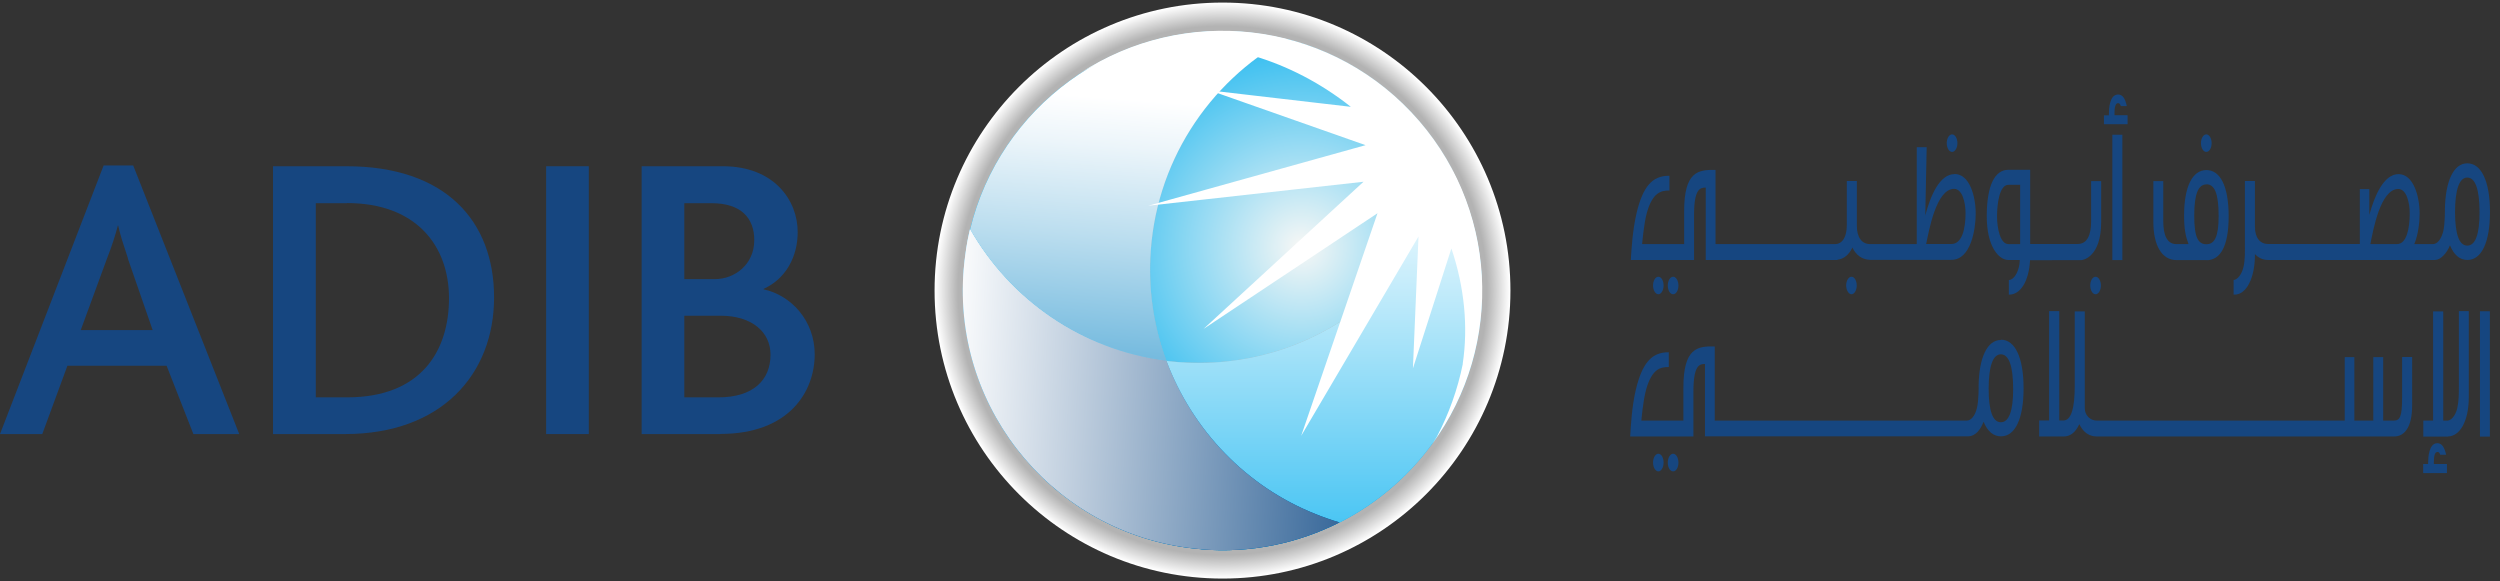 <svg width="228" height="53" viewBox="0 0 228 53" fill="none" xmlns="http://www.w3.org/2000/svg">
<rect x="0" y="0" width="228" height="53" fill="#333333" stroke="none"/>
<g id="Group 1171275656">
<path id="Vector" d="M137.752 26.5C137.752 41.011 125.997 52.765 111.498 52.765C96.999 52.765 85.233 41.011 85.233 26.5C85.233 11.989 96.988 0.235 111.498 0.235C126.009 0.235 137.752 11.989 137.752 26.5Z" fill="url(#paint0_radial_1_10965)"/>
<path id="Vector_2" d="M104.91 23.593C104.771 26.859 105.304 30.009 106.369 32.904C107.029 32.985 107.689 33.043 108.361 33.066C114.661 33.333 120.497 31.132 124.944 27.345C124.944 27.345 131.684 18.44 132.495 15.591C129.438 9.719 123.983 5.238 117.301 3.547C110.214 7.473 105.28 14.896 104.91 23.581V23.593Z" fill="url(#paint1_radial_1_10965)"/>
<path id="Vector_3" d="M132.495 15.602C131.695 18.451 124.944 27.357 124.944 27.357C120.497 31.143 114.672 33.332 108.36 33.077C107.689 33.054 107.017 32.996 106.368 32.915C108.708 39.261 113.664 44.38 119.976 46.905C120.045 46.928 120.115 46.963 120.184 46.986C120.277 47.021 120.381 47.055 120.474 47.102C120.636 47.16 120.798 47.217 120.96 47.275C120.983 47.275 120.995 47.287 121.018 47.298C121.4 47.426 121.771 47.553 122.164 47.657C129.263 44.056 134.394 36.968 135.077 28.445C135.459 23.836 134.475 19.435 132.495 15.614V15.602Z" fill="url(#paint2_radial_1_10965)"/>
<path id="Vector_4" style="mix-blend-mode:multiply" d="M132.495 15.602C131.695 18.451 124.944 27.357 124.944 27.357C120.497 31.143 114.672 33.332 108.36 33.077C107.689 33.054 107.017 32.996 106.368 32.915C108.708 39.261 113.664 44.38 119.976 46.905C120.045 46.928 120.115 46.963 120.184 46.986C120.277 47.021 120.381 47.055 120.474 47.102C120.636 47.16 120.798 47.217 120.96 47.275C120.983 47.275 120.995 47.287 121.018 47.298C121.4 47.426 121.771 47.553 122.164 47.657C129.263 44.056 134.394 36.968 135.077 28.445C135.459 23.836 134.475 19.435 132.495 15.614V15.602Z" fill="url(#paint3_linear_1_10965)"/>
<path id="Vector_5" d="M106.368 32.904C105.303 30.009 104.77 26.871 104.909 23.593C105.268 14.908 110.213 7.485 117.301 3.559C116.038 3.246 114.741 3.014 113.409 2.91C101.632 1.949 91.163 9.789 88.476 20.918C92.124 27.334 98.656 31.931 106.38 32.904H106.368Z" fill="url(#paint4_radial_1_10965)"/>
<path id="Vector_6" style="mix-blend-mode:multiply" d="M106.368 32.904C105.303 30.009 104.77 26.871 104.909 23.593C105.268 14.908 110.213 7.485 117.301 3.559C116.038 3.246 114.741 3.014 113.409 2.91C101.632 1.949 91.163 9.789 88.476 20.918C92.124 27.334 98.656 31.931 106.38 32.904H106.368Z" fill="url(#paint5_linear_1_10965)"/>
<path id="Vector_7" d="M120.959 47.264C120.959 47.264 120.994 47.276 121.017 47.287C120.994 47.287 120.983 47.276 120.959 47.264Z" fill="url(#paint6_radial_1_10965)"/>
<path id="Vector_8" style="mix-blend-mode:multiply" d="M120.959 47.264C120.959 47.264 120.994 47.276 121.017 47.287C120.994 47.287 120.983 47.276 120.959 47.264Z" fill="url(#paint7_linear_1_10965)"/>
<path id="Vector_9" style="mix-blend-mode:multiply" d="M120.959 47.264C120.959 47.264 120.994 47.276 121.017 47.287C120.994 47.287 120.983 47.276 120.959 47.264Z" fill="url(#paint8_linear_1_10965)"/>
<path id="Vector_10" d="M120.183 46.975C120.276 47.009 120.38 47.044 120.473 47.09C120.38 47.056 120.276 47.021 120.183 46.975Z" fill="url(#paint9_radial_1_10965)"/>
<path id="Vector_11" style="mix-blend-mode:multiply" d="M120.183 46.975C120.276 47.009 120.38 47.044 120.473 47.09C120.38 47.056 120.276 47.021 120.183 46.975Z" fill="url(#paint10_linear_1_10965)"/>
<path id="Vector_12" style="mix-blend-mode:multiply" d="M120.183 46.975C120.276 47.009 120.38 47.044 120.473 47.09C120.38 47.056 120.276 47.021 120.183 46.975Z" fill="url(#paint11_linear_1_10965)"/>
<path id="Vector_13" d="M88.082 22.898C88.094 22.794 88.117 22.689 88.129 22.574C88.117 22.678 88.094 22.794 88.082 22.898Z" fill="url(#paint12_radial_1_10965)"/>
<path id="Vector_14" style="mix-blend-mode:multiply" d="M88.082 22.898C88.094 22.794 88.117 22.689 88.129 22.574C88.117 22.678 88.094 22.794 88.082 22.898Z" fill="url(#paint13_linear_1_10965)"/>
<path id="Vector_15" style="mix-blend-mode:multiply" d="M88.082 22.898C88.094 22.794 88.117 22.689 88.129 22.574C88.117 22.678 88.094 22.794 88.082 22.898Z" fill="url(#paint14_linear_1_10965)"/>
<path id="Vector_16" d="M106.368 32.904C108.742 39.262 113.687 44.392 119.975 46.894C113.664 44.369 108.707 39.25 106.368 32.904C98.644 31.943 92.112 27.334 88.464 20.918C88.383 21.265 88.302 21.613 88.232 21.972C88.302 21.624 88.371 21.277 88.453 20.941C92.112 27.38 98.678 31.943 106.356 32.904H106.368Z" fill="url(#paint15_radial_1_10965)"/>
<path id="Vector_17" style="mix-blend-mode:multiply" d="M106.368 32.904C108.742 39.262 113.687 44.392 119.975 46.894C113.664 44.369 108.707 39.25 106.368 32.904C98.644 31.943 92.112 27.334 88.464 20.918C88.383 21.265 88.302 21.613 88.232 21.972C88.302 21.624 88.371 21.277 88.453 20.941C92.112 27.38 98.678 31.943 106.356 32.904H106.368Z" fill="url(#paint16_linear_1_10965)"/>
<path id="Vector_18" style="mix-blend-mode:multiply" d="M106.368 32.904C108.742 39.262 113.687 44.392 119.975 46.894C113.664 44.369 108.707 39.25 106.368 32.904C98.644 31.943 92.112 27.334 88.464 20.918C88.383 21.265 88.302 21.613 88.232 21.972C88.302 21.624 88.371 21.277 88.453 20.941C92.112 27.38 98.678 31.943 106.356 32.904H106.368Z" fill="url(#paint17_linear_1_10965)"/>
<path id="Vector_19" d="M122.153 47.646C121.77 47.53 121.388 47.414 121.006 47.287C121.377 47.414 121.759 47.542 122.141 47.658L122.153 47.646Z" fill="url(#paint18_radial_1_10965)"/>
<path id="Vector_20" style="mix-blend-mode:multiply" d="M122.153 47.646C121.77 47.53 121.388 47.414 121.006 47.287C121.377 47.414 121.759 47.542 122.141 47.658L122.153 47.646Z" fill="url(#paint19_linear_1_10965)"/>
<path id="Vector_21" style="mix-blend-mode:multiply" d="M122.153 47.646C121.77 47.53 121.388 47.414 121.006 47.287C121.377 47.414 121.759 47.542 122.141 47.658L122.153 47.646Z" fill="url(#paint20_linear_1_10965)"/>
<path id="Vector_22" d="M109.553 50.101C114.07 50.472 118.389 49.545 122.153 47.646C121.771 47.53 121.389 47.414 121.018 47.275C120.995 47.275 120.983 47.264 120.96 47.252C120.798 47.194 120.636 47.136 120.474 47.078C120.381 47.044 120.277 47.009 120.184 46.963C120.115 46.94 120.045 46.905 119.976 46.882C113.676 44.38 108.743 39.25 106.369 32.892C98.679 31.931 92.124 27.368 88.465 20.929C88.384 21.265 88.314 21.613 88.245 21.96C88.21 22.157 88.175 22.365 88.141 22.562C88.129 22.666 88.106 22.782 88.094 22.886C88.013 23.442 87.944 23.998 87.897 24.566C86.832 37.594 96.537 49.024 109.565 50.089L109.553 50.101Z" fill="url(#paint21_radial_1_10965)"/>
<path id="Vector_23" style="mix-blend-mode:multiply" d="M109.553 50.101C114.07 50.472 118.389 49.545 122.153 47.646C121.771 47.53 121.389 47.414 121.018 47.275C120.995 47.275 120.983 47.264 120.96 47.252C120.798 47.194 120.636 47.136 120.474 47.078C120.381 47.044 120.277 47.009 120.184 46.963C120.115 46.94 120.045 46.905 119.976 46.882C113.676 44.38 108.743 39.25 106.369 32.892C98.679 31.931 92.124 27.368 88.465 20.929C88.384 21.265 88.314 21.613 88.245 21.96C88.21 22.157 88.175 22.365 88.141 22.562C88.129 22.666 88.106 22.782 88.094 22.886C88.013 23.442 87.944 23.998 87.897 24.566C86.832 37.594 96.537 49.024 109.565 50.089L109.553 50.101Z" fill="url(#paint22_linear_1_10965)"/>
<path id="Vector_24" style="mix-blend-mode:multiply" d="M109.553 50.101C114.07 50.472 118.389 49.545 122.153 47.646C121.771 47.53 121.389 47.414 121.018 47.275C120.995 47.275 120.983 47.264 120.96 47.252C120.798 47.194 120.636 47.136 120.474 47.078C120.381 47.044 120.277 47.009 120.184 46.963C120.115 46.94 120.045 46.905 119.976 46.882C113.676 44.38 108.743 39.25 106.369 32.892C98.679 31.931 92.124 27.368 88.465 20.929C88.384 21.265 88.314 21.613 88.245 21.96C88.21 22.157 88.175 22.365 88.141 22.562C88.129 22.666 88.106 22.782 88.094 22.886C88.013 23.442 87.944 23.998 87.897 24.566C86.832 37.594 96.537 49.024 109.565 50.089L109.553 50.101Z" fill="url(#paint23_linear_1_10965)"/>
<path id="Vector_25" style="mix-blend-mode:multiply" d="M109.553 50.101C114.07 50.472 118.389 49.545 122.153 47.646C121.771 47.53 121.389 47.414 121.018 47.276C120.995 47.276 120.983 47.264 120.96 47.252C120.798 47.194 120.636 47.137 120.474 47.079C120.381 47.044 120.277 47.009 120.184 46.963C120.115 46.94 120.045 46.905 119.976 46.882C113.676 44.38 108.742 39.25 106.368 32.892C98.679 31.931 92.124 27.345 88.465 20.906C88.453 20.976 88.36 21.335 88.233 21.96C88.198 22.157 88.163 22.365 88.129 22.562C88.117 22.666 88.094 22.782 88.082 22.887C88.001 23.442 87.932 23.998 87.885 24.566C86.82 37.594 96.525 49.024 109.553 50.09V50.101Z" fill="url(#paint24_linear_1_10965)"/>
<path id="Vector_26" d="M133.409 33.181C132.935 35.521 132.135 37.744 131.058 39.794C130.908 40.037 130.757 40.28 130.595 40.524C137.254 31.468 136.698 18.671 128.696 10.217C120.694 1.763 107.955 0.501 98.54 6.65C98.91 6.43 99.293 6.222 99.686 6.025C101.481 5.249 103.357 4.658 105.326 4.322C111.186 3.546 117.729 5.422 123.195 9.742L110.352 8.248L124.539 13.239L104.712 18.764L124.353 16.575L109.762 29.997L125.627 19.447L118.667 39.748L129.368 21.566L128.858 33.598L132.367 22.655C133.56 26.198 133.907 29.811 133.398 33.181H133.409Z" fill="white"/>
<path id="Vector_27" d="M182.477 31.005C181.249 31.005 180.485 32.591 180.45 35.185C180.45 35.185 180.473 36.459 180.3 37.2C180.126 37.918 179.767 38.358 179.362 38.358H156.386V31.595C154.799 31.561 153.525 31.734 153.525 35.37V38.358H149.692C149.692 38.358 149.842 36.529 150.132 35.51C150.665 33.633 151.429 33.471 152.193 33.471V32.128C150.607 32.105 149.773 33.147 149.194 35.51C148.823 37.084 148.731 38.81 148.673 39.806H154.44V35.695C154.44 33.309 154.996 33.193 155.494 33.193V39.794H179.466C180.184 39.794 180.636 39.157 180.902 38.463C181.261 39.343 181.794 39.794 182.488 39.794C183.785 39.794 184.55 38.196 184.55 35.405C184.55 32.614 183.774 30.981 182.488 30.981L182.477 31.005ZM182.477 38.509C181.747 38.509 181.365 37.49 181.365 35.452C181.365 33.413 181.747 32.313 182.477 32.313C183.206 32.313 183.6 33.367 183.6 35.486C183.6 37.478 183.218 38.509 182.477 38.509Z" fill="#164680"/>
<path id="Vector_28" d="M178.25 15.88C176.883 15.88 176.049 17.884 175.586 19.644V19.609L175.713 13.425H174.81V22.261H170.56C169.807 22.261 169.344 21.671 169.344 20.582V16.506H168.429V20.536C168.429 21.613 168.024 22.261 167.352 22.261H156.455V15.498C154.868 15.463 153.594 15.637 153.594 19.274V22.261H149.761C149.761 22.261 149.912 20.443 150.19 19.413C150.722 17.536 151.487 17.374 152.251 17.374V16.031C150.664 16.008 149.831 17.05 149.263 19.401C148.893 20.976 148.788 22.701 148.73 23.709H154.498V19.598C154.498 17.212 155.053 17.108 155.563 17.108V23.709H167.572V23.686C168.163 23.616 168.626 23.234 168.939 22.574C169.275 23.28 169.819 23.663 170.525 23.697H177.972C179.744 23.697 180.184 20.906 180.184 19.482C180.184 17.872 179.616 15.869 178.261 15.869L178.25 15.88ZM177.983 22.25H175.667C175.922 21.022 176.582 17.224 178.215 17.224C178.956 17.224 179.257 18.44 179.257 19.436C179.257 20.86 178.944 22.25 177.972 22.25H177.983Z" fill="#164680"/>
<path id="Vector_29" d="M223.241 39.818H221.006V38.359H221.898V28.399H222.824V38.359H223.206C223.577 38.359 223.948 37.861 224.098 37.247C224.249 36.575 224.249 35.927 224.249 35.197V28.376H225.152V36.239C225.152 38.463 224.307 39.806 223.241 39.806" fill="#164680"/>
<path id="Vector_30" d="M227.074 28.387H226.171V39.817H227.074V28.387Z" fill="#164680"/>
<path id="Vector_31" d="M219.072 32.58V36.274C219.072 38 218.875 38.359 218.308 38.359H217.347V32.568H216.443V38.359H214.718V32.568H213.838V38.359H191.244C190.607 38.359 190.132 37.861 190.132 37.235C190.132 36.795 190.132 28.399 190.132 28.399H189.217V35.197C189.217 37.293 188.87 38.347 188.186 38.347H187.804V28.376H186.878V38.347H185.974V39.806H188.209C188.8 39.806 189.286 39.447 189.634 38.683C190.004 39.447 190.537 39.806 191.244 39.806H218.342C219.362 39.806 219.987 38.845 219.987 36.992V32.557H219.084L219.072 32.58Z" fill="#164680"/>
<path id="Vector_32" d="M190.711 16.506V20.165C190.711 21.486 190.329 22.25 189.483 22.25H185.152V15.487H183.149C181.956 15.487 181.192 16.853 181.192 19.714C181.192 22.574 182.338 23.709 183.149 23.709H184.203C184.203 24.52 183.786 25.504 183.207 25.539V26.871H183.241C184.237 26.871 185.036 25.701 185.141 23.732C185.141 23.732 189.761 23.721 189.842 23.721C189.923 23.721 191.626 23.477 191.626 20.247V16.517H190.711V16.506ZM184.237 22.262H183.172C182.408 22.262 182.13 20.791 182.13 19.725C182.13 18.66 182.327 16.853 183.172 16.853H184.237V22.262Z" fill="#164680"/>
<path id="Vector_33" d="M191.881 11.341V10.518H192.332V10.356C192.332 9.939 192.39 8.619 193.166 8.619C193.618 8.619 193.815 9.024 193.965 9.673H193.421C193.352 9.499 193.305 9.407 193.166 9.407C192.888 9.407 192.842 9.916 192.842 10.31V10.507H194.035V11.329H191.869L191.881 11.341ZM192.645 12.29H193.56V23.72H192.645V12.29Z" fill="#164680"/>
<path id="Vector_34" d="M201.239 23.721H198.494C197.174 23.721 196.386 22.4 196.386 20.246V16.517H197.29V20.177C197.29 21.497 197.66 22.261 198.482 22.261H199.594C199.328 21.543 199.189 20.918 199.189 19.667C199.189 16.98 199.965 15.51 201.227 15.51C202.489 15.51 203.254 16.992 203.254 19.725C203.254 22.458 202.501 23.732 201.227 23.732M201.227 16.818C200.497 16.818 200.115 17.641 200.115 19.679C200.115 21.717 200.497 22.273 201.227 22.273C201.957 22.273 202.339 21.624 202.339 19.702C202.339 17.629 201.968 16.807 201.227 16.807" fill="#164680"/>
<path id="Vector_35" d="M225.012 14.896C223.785 14.896 223.02 16.483 222.974 19.077C222.974 19.077 222.997 20.351 222.823 21.103C222.638 21.81 222.291 22.261 221.885 22.261H220.183C220.554 21.37 220.669 20.246 220.669 19.494C220.669 17.884 220.102 15.88 218.747 15.88C217.392 15.88 216.547 17.884 216.083 19.598V17.247H215.215V22.25H206.842C206.124 22.25 205.649 21.694 205.649 20.675V16.506H204.734V22.354C204.734 22.829 204.769 23.709 204.595 24.392C204.433 25.052 204.051 25.504 203.704 25.539V26.87C204.943 26.94 205.649 25.18 205.649 23.304V23.176C205.973 23.512 206.367 23.709 206.842 23.709H222.082C222.569 23.709 223.159 23.095 223.437 22.366C223.796 23.246 224.329 23.709 225.024 23.709C226.321 23.709 227.085 22.099 227.085 19.32C227.085 16.541 226.298 14.896 225.024 14.896H225.012ZM218.608 22.261H216.176C216.431 20.999 217.091 17.235 218.724 17.235C219.465 17.235 219.766 18.451 219.766 19.447C219.766 20.837 219.488 22.261 218.608 22.261ZM225.012 22.4C224.283 22.4 223.9 21.37 223.9 19.343C223.9 17.316 224.283 16.193 225.012 16.193C225.742 16.193 226.135 17.247 226.135 19.378C226.135 21.37 225.753 22.4 225.012 22.4Z" fill="#164680"/>
<path id="Vector_36" d="M151.719 26.037C151.719 26.477 151.499 26.836 151.244 26.836C150.989 26.836 150.758 26.477 150.758 26.037C150.758 25.597 150.978 25.238 151.244 25.238C151.51 25.238 151.719 25.597 151.719 26.037Z" fill="#164680"/>
<path id="Vector_37" d="M153.073 26.037C153.073 26.477 152.865 26.836 152.587 26.836C152.309 26.836 152.101 26.477 152.101 26.037C152.101 25.597 152.321 25.238 152.587 25.238C152.853 25.238 153.073 25.597 153.073 26.037Z" fill="#164680"/>
<path id="Vector_38" d="M169.333 26.037C169.333 26.477 169.113 26.836 168.858 26.836C168.603 26.836 168.371 26.477 168.371 26.037C168.371 25.597 168.591 25.238 168.858 25.238C169.124 25.238 169.333 25.597 169.333 26.037Z" fill="#164680"/>
<path id="Vector_39" d="M191.603 26.037C191.603 26.477 191.382 26.836 191.116 26.836C190.85 26.836 190.63 26.477 190.63 26.037C190.63 25.597 190.85 25.238 191.116 25.238C191.382 25.238 191.603 25.597 191.603 26.037Z" fill="#164680"/>
<path id="Vector_40" d="M178.516 13.054C178.516 13.495 178.296 13.854 178.029 13.854C177.763 13.854 177.543 13.495 177.543 13.054C177.543 12.614 177.763 12.255 178.029 12.255C178.296 12.255 178.516 12.614 178.516 13.054Z" fill="#164680"/>
<path id="Vector_41" d="M201.701 13.054C201.701 13.495 201.493 13.854 201.215 13.854C200.937 13.854 200.728 13.495 200.728 13.054C200.728 12.614 200.948 12.255 201.215 12.255C201.481 12.255 201.701 12.614 201.701 13.054Z" fill="#164680"/>
<path id="Vector_42" d="M151.719 42.191C151.719 42.632 151.499 42.991 151.244 42.991C150.989 42.991 150.758 42.632 150.758 42.191C150.758 41.751 150.978 41.381 151.244 41.381C151.51 41.381 151.719 41.74 151.719 42.191Z" fill="#164680"/>
<path id="Vector_43" d="M153.073 42.191C153.073 42.632 152.865 42.991 152.587 42.991C152.309 42.991 152.101 42.632 152.101 42.191C152.101 41.751 152.321 41.381 152.587 41.381C152.853 41.381 153.073 41.74 153.073 42.191Z" fill="#164680"/>
<path id="Vector_44" d="M17.637 39.586L15.194 33.355H6.149L3.856 39.586H0L9.45 15.092H12.148L21.818 39.586H17.626H17.637ZM11.673 23.569C11.268 22.342 10.932 21.346 10.782 20.57H10.747C10.527 21.427 10.226 22.388 9.774 23.535L7.365 30.101H13.92L11.662 23.581L11.673 23.569Z" fill="#164680"/>
<path id="Vector_45" d="M31.465 39.586H24.898V15.162H31.604C40.613 15.162 45.06 20.13 45.06 27.125C45.06 34.12 40.278 39.586 31.465 39.586ZM31.65 18.532H28.801V36.239H31.65C38.436 36.239 40.949 31.977 40.949 27.195C40.949 22.412 37.95 18.52 31.65 18.52V18.532Z" fill="#164680"/>
<path id="Vector_46" d="M49.809 39.586V15.162H53.7V39.586H49.809Z" fill="#164680"/>
<path id="Vector_47" d="M65.708 39.586H58.517V15.162H65.928C70.595 15.162 72.749 18.266 72.749 21.161C72.749 23.419 71.672 25.423 69.634 26.349V26.384C72.193 26.94 74.301 29.279 74.301 32.313C74.301 35.73 71.962 39.574 65.697 39.574L65.708 39.586ZM62.408 18.532V25.457H65.187C67.005 25.457 68.789 24.126 68.789 21.902C68.789 19.864 67.561 18.532 64.898 18.532H62.419H62.408ZM65.708 28.793H62.408V36.239H65.523C68.673 36.239 70.271 34.676 70.271 32.348C70.271 30.275 68.569 28.793 65.708 28.793Z" fill="#164680"/>
<path id="Vector_48" d="M220.995 43.141V42.319H221.447V42.157C221.447 41.74 221.516 40.42 222.281 40.42C222.732 40.42 222.929 40.825 223.091 41.474H222.547C222.477 41.288 222.431 41.219 222.292 41.219C222.014 41.219 221.968 41.728 221.968 42.122V42.319H223.161V43.141H220.995Z" fill="#164680"/>
</g>
<defs>
<radialGradient id="paint0_radial_1_10965" cx="0" cy="0" r="1" gradientUnits="userSpaceOnUse" gradientTransform="translate(111.487 26.5) scale(26.265 26.265)">
<stop offset="0.92" stop-color="#B3B3B3"/>
<stop offset="0.93" stop-color="#BCBCBC"/>
<stop offset="0.98" stop-color="#ECECEC"/>
<stop offset="1" stop-color="white"/>
</radialGradient>
<radialGradient id="paint1_radial_1_10965" cx="0" cy="0" r="1" gradientUnits="userSpaceOnUse" gradientTransform="translate(118.701 22.526) rotate(-175.34) scale(23.739 23.739)">
<stop stop-color="white"/>
<stop offset="0.03" stop-color="#F0F5F5"/>
<stop offset="1" stop-color="#00AEEF"/>
</radialGradient>
<radialGradient id="paint2_radial_1_10965" cx="0" cy="0" r="1" gradientUnits="userSpaceOnUse" gradientTransform="translate(118.701 22.526) rotate(-175.34) scale(23.739 23.739)">
<stop stop-color="white"/>
<stop offset="0.03" stop-color="#F0F5F5"/>
<stop offset="1" stop-color="#00AEEF"/>
</radialGradient>
<linearGradient id="paint3_linear_1_10965" x1="120.763" y1="61.867" x2="120.763" y2="15.22" gradientUnits="userSpaceOnUse">
<stop offset="0.02" stop-color="#00AEEF"/>
<stop offset="0.09" stop-color="#13B4F0"/>
<stop offset="0.73" stop-color="#BBE9FA"/>
<stop offset="1" stop-color="white"/>
</linearGradient>
<radialGradient id="paint4_radial_1_10965" cx="0" cy="0" r="1" gradientUnits="userSpaceOnUse" gradientTransform="translate(118.7 22.526) rotate(-175.34) scale(23.739 23.739)">
<stop stop-color="white"/>
<stop offset="0.03" stop-color="#F0F5F5"/>
<stop offset="1" stop-color="#00AEEF"/>
</radialGradient>
<linearGradient id="paint5_linear_1_10965" x1="99.606" y1="49.766" x2="103.361" y2="1.842" gradientUnits="userSpaceOnUse">
<stop offset="0.02" stop-color="#0081C4"/>
<stop offset="0.03" stop-color="#0583C5"/>
<stop offset="0.34" stop-color="#6EB7DD"/>
<stop offset="0.59" stop-color="#BCDEEF"/>
<stop offset="0.76" stop-color="#ECF5FA"/>
<stop offset="0.85" stop-color="white"/>
</linearGradient>
<radialGradient id="paint6_radial_1_10965" cx="0" cy="0" r="1" gradientUnits="userSpaceOnUse" gradientTransform="translate(118.529 22.526) rotate(-175.341) scale(23.814 23.807)">
<stop stop-color="white"/>
<stop offset="0.03" stop-color="#F0F5F5"/>
<stop offset="1" stop-color="#00AEEF"/>
</radialGradient>
<linearGradient id="paint7_linear_1_10965" x1="120.983" y1="61.917" x2="120.983" y2="15.111" gradientUnits="userSpaceOnUse">
<stop offset="0.02" stop-color="#00AEEF"/>
<stop offset="0.09" stop-color="#13B4F0"/>
<stop offset="0.73" stop-color="#BBE9FA"/>
<stop offset="1" stop-color="white"/>
</linearGradient>
<linearGradient id="paint8_linear_1_10965" x1="120.334" y1="51.33" x2="124.039" y2="4.02" gradientUnits="userSpaceOnUse">
<stop offset="0.02" stop-color="#0081C4"/>
<stop offset="0.03" stop-color="#0583C5"/>
<stop offset="0.34" stop-color="#6EB7DD"/>
<stop offset="0.59" stop-color="#BCDEEF"/>
<stop offset="0.76" stop-color="#ECF5FA"/>
<stop offset="0.85" stop-color="white"/>
</linearGradient>
<radialGradient id="paint9_radial_1_10965" cx="0" cy="0" r="1" gradientUnits="userSpaceOnUse" gradientTransform="translate(118.696 22.238) rotate(-175.34) scale(24.028 24.026)">
<stop stop-color="white"/>
<stop offset="0.03" stop-color="#F0F5F5"/>
<stop offset="1" stop-color="#00AEEF"/>
</radialGradient>
<linearGradient id="paint10_linear_1_10965" x1="120.334" y1="62.04" x2="120.334" y2="14.841" gradientUnits="userSpaceOnUse">
<stop offset="0.02" stop-color="#00AEEF"/>
<stop offset="0.09" stop-color="#13B4F0"/>
<stop offset="0.73" stop-color="#BBE9FA"/>
<stop offset="1" stop-color="white"/>
</linearGradient>
<linearGradient id="paint11_linear_1_10965" x1="119.655" y1="51.395" x2="123.465" y2="2.759" gradientUnits="userSpaceOnUse">
<stop offset="0.02" stop-color="#0081C4"/>
<stop offset="0.03" stop-color="#0583C5"/>
<stop offset="0.34" stop-color="#6EB7DD"/>
<stop offset="0.59" stop-color="#BCDEEF"/>
<stop offset="0.76" stop-color="#ECF5FA"/>
<stop offset="0.85" stop-color="white"/>
</linearGradient>
<radialGradient id="paint12_radial_1_10965" cx="0" cy="0" r="1" gradientUnits="userSpaceOnUse" gradientTransform="translate(117.532 22.419) rotate(-175.345) scale(22.559 22.537)">
<stop stop-color="white"/>
<stop offset="0.03" stop-color="#F0F5F5"/>
<stop offset="1" stop-color="#00AEEF"/>
</radialGradient>
<linearGradient id="paint13_linear_1_10965" x1="88.105" y1="61.832" x2="88.105" y2="15.232" gradientUnits="userSpaceOnUse">
<stop offset="0.02" stop-color="#00AEEF"/>
<stop offset="0.09" stop-color="#13B4F0"/>
<stop offset="0.73" stop-color="#BBE9FA"/>
<stop offset="1" stop-color="white"/>
</linearGradient>
<linearGradient id="paint14_linear_1_10965" x1="85.74" y1="48.645" x2="89.487" y2="0.777" gradientUnits="userSpaceOnUse">
<stop offset="0.02" stop-color="#0081C4"/>
<stop offset="0.03" stop-color="#0583C5"/>
<stop offset="0.34" stop-color="#6EB7DD"/>
<stop offset="0.59" stop-color="#BCDEEF"/>
<stop offset="0.76" stop-color="#ECF5FA"/>
<stop offset="0.85" stop-color="white"/>
</linearGradient>
<radialGradient id="paint15_radial_1_10965" cx="0" cy="0" r="1" gradientUnits="userSpaceOnUse" gradientTransform="translate(118.71 22.518) rotate(-175.34) scale(23.739 23.739)">
<stop stop-color="white"/>
<stop offset="0.03" stop-color="#F0F5F5"/>
<stop offset="1" stop-color="#00AEEF"/>
</radialGradient>
<linearGradient id="paint16_linear_1_10965" x1="104.11" y1="61.856" x2="104.11" y2="15.22" gradientUnits="userSpaceOnUse">
<stop offset="0.02" stop-color="#00AEEF"/>
<stop offset="0.09" stop-color="#13B4F0"/>
<stop offset="0.73" stop-color="#BBE9FA"/>
<stop offset="1" stop-color="white"/>
</linearGradient>
<linearGradient id="paint17_linear_1_10965" x1="102.549" y1="49.997" x2="106.304" y2="2.072" gradientUnits="userSpaceOnUse">
<stop offset="0.02" stop-color="#0081C4"/>
<stop offset="0.03" stop-color="#0583C5"/>
<stop offset="0.34" stop-color="#6EB7DD"/>
<stop offset="0.59" stop-color="#BCDEEF"/>
<stop offset="0.76" stop-color="#ECF5FA"/>
<stop offset="0.85" stop-color="white"/>
</linearGradient>
<radialGradient id="paint18_radial_1_10965" cx="0" cy="0" r="1" gradientUnits="userSpaceOnUse" gradientTransform="translate(118.7 22.525) rotate(-175.34) scale(23.74 23.739)">
<stop stop-color="white"/>
<stop offset="0.03" stop-color="#F0F5F5"/>
<stop offset="1" stop-color="#00AEEF"/>
</radialGradient>
<linearGradient id="paint19_linear_1_10965" x1="121.585" y1="61.856" x2="121.585" y2="15.231" gradientUnits="userSpaceOnUse">
<stop offset="0.02" stop-color="#00AEEF"/>
<stop offset="0.09" stop-color="#13B4F0"/>
<stop offset="0.73" stop-color="#BBE9FA"/>
<stop offset="1" stop-color="white"/>
</linearGradient>
<linearGradient id="paint20_linear_1_10965" x1="131.915" y1="76.064" x2="83.921" y2="73.288" gradientUnits="userSpaceOnUse">
<stop offset="0.02" stop-color="#003E7E"/>
<stop offset="0.09" stop-color="#134C87"/>
<stop offset="0.73" stop-color="#BBCBDC"/>
<stop offset="1" stop-color="white"/>
</linearGradient>
<radialGradient id="paint21_radial_1_10965" cx="0" cy="0" r="1" gradientUnits="userSpaceOnUse" gradientTransform="translate(118.711 22.518) rotate(-175.34) scale(23.739 23.739)">
<stop stop-color="white"/>
<stop offset="0.03" stop-color="#F0F5F5"/>
<stop offset="1" stop-color="#00AEEF"/>
</radialGradient>
<linearGradient id="paint22_linear_1_10965" x1="104.979" y1="61.855" x2="104.979" y2="15.22" gradientUnits="userSpaceOnUse">
<stop offset="0.02" stop-color="#00AEEF"/>
<stop offset="0.09" stop-color="#13B4F0"/>
<stop offset="0.73" stop-color="#BBE9FA"/>
<stop offset="1" stop-color="white"/>
</linearGradient>
<linearGradient id="paint23_linear_1_10965" x1="103.578" y1="50.077" x2="107.332" y2="2.152" gradientUnits="userSpaceOnUse">
<stop stop-color="#003E7E"/>
<stop offset="0.21" stop-color="#007DC4"/>
<stop offset="0.24" stop-color="#1286C8"/>
<stop offset="0.34" stop-color="#50A6D6"/>
<stop offset="0.44" stop-color="#85C1E2"/>
<stop offset="0.53" stop-color="#B1D7ED"/>
<stop offset="0.62" stop-color="#D3E8F4"/>
<stop offset="0.71" stop-color="#EBF4FA"/>
<stop offset="0.78" stop-color="#F9FCFD"/>
<stop offset="0.85" stop-color="white"/>
</linearGradient>
<linearGradient id="paint24_linear_1_10965" x1="132.525" y1="65.508" x2="84.534" y2="62.733" gradientUnits="userSpaceOnUse">
<stop offset="0.02" stop-color="#003E7E"/>
<stop offset="0.09" stop-color="#134C87"/>
<stop offset="0.73" stop-color="#BBCBDC"/>
<stop offset="1" stop-color="white"/>
</linearGradient>
</defs>
</svg>
